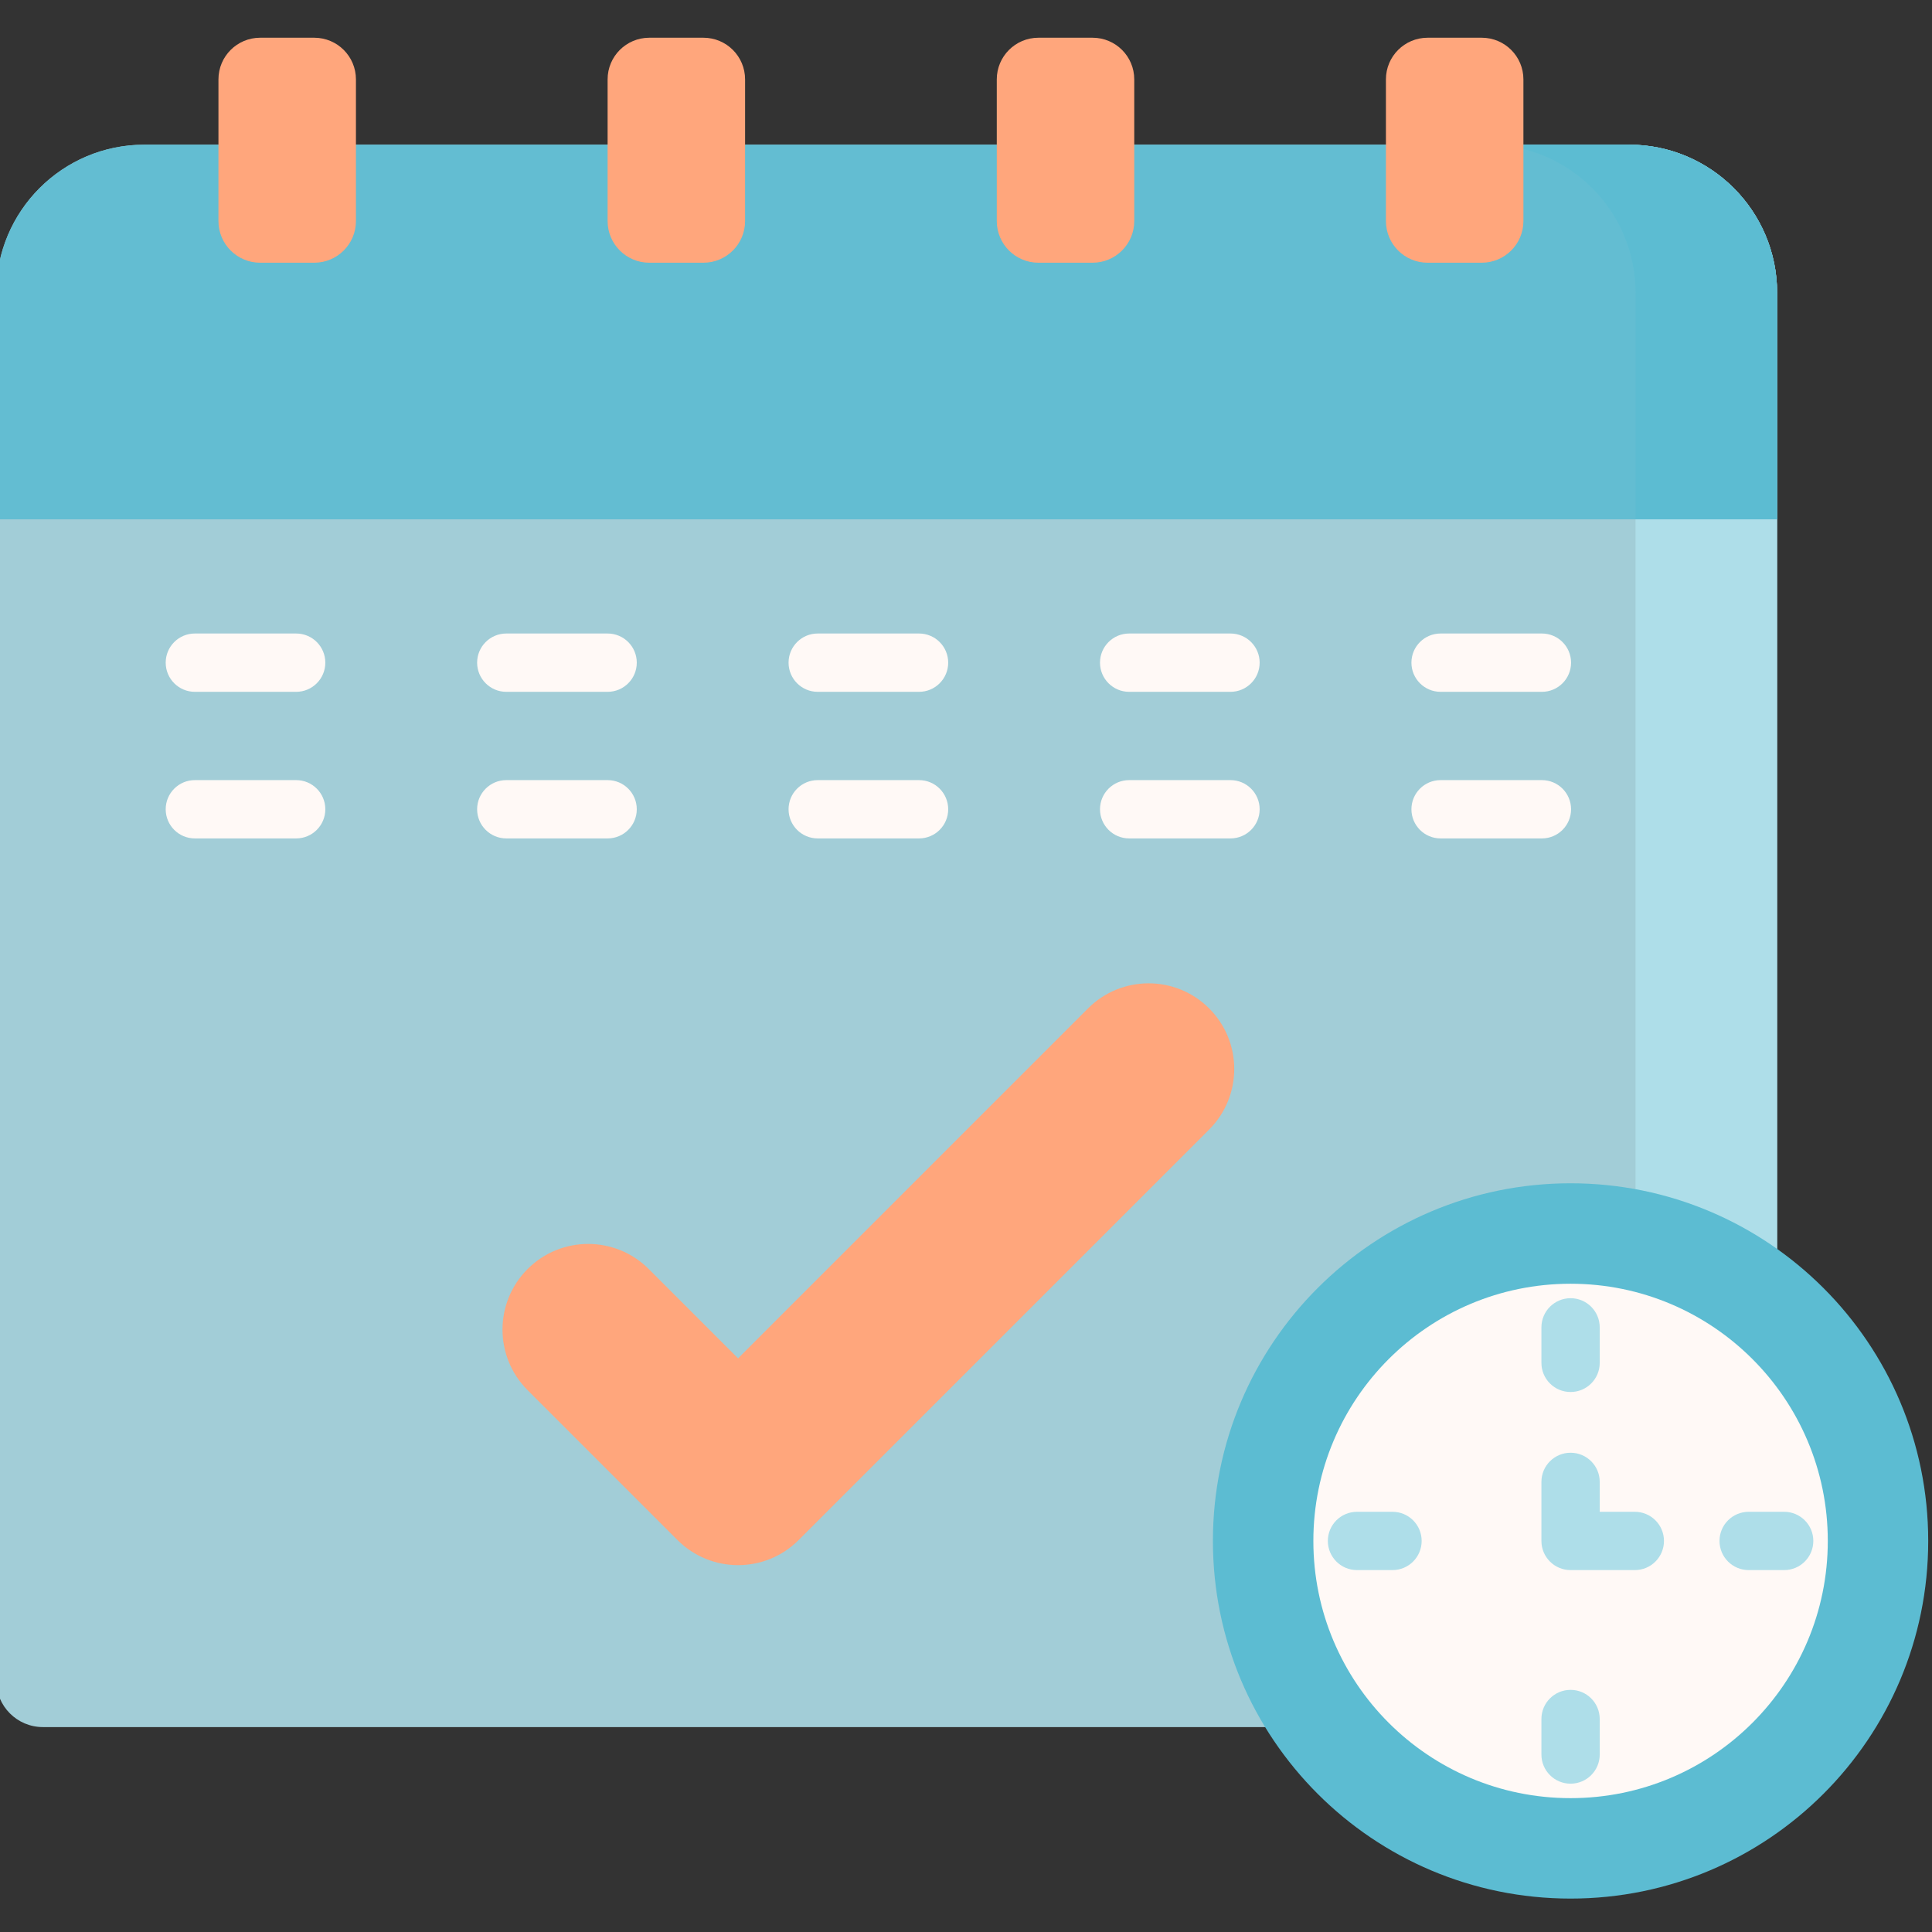 <svg width="145" height="145" viewBox="0 0 145 145" fill="none" xmlns="http://www.w3.org/2000/svg">
<rect x="0" y="0" width="145" height="145" fill="#333333" stroke="none"/>
<g clip-path="url(#clip0)">
<path d="M129.873 129.621H3.221C1.285 129.621 -0.282 128.051 -0.282 126.116V21.974C-0.282 15.834 4.694 10.858 10.834 10.858H122.261C128.399 10.858 133.376 15.834 133.376 21.974V126.116C133.376 128.052 131.808 129.621 129.873 129.621Z" fill="#AEDEE9" fill-opacity="0.9"/>
<path d="M133.375 21.975V126.115C133.375 128.051 131.809 129.621 129.873 129.621H119.245C121.18 129.621 122.75 128.051 122.75 126.115V21.975C122.75 15.833 117.772 10.859 111.634 10.859H122.263C128.4 10.859 133.375 15.833 133.375 21.975Z" fill="#AEDEE9"/>
<path d="M133.375 21.975V38.975H-0.283V21.975C-0.283 15.833 4.695 10.859 10.836 10.859H122.263C128.401 10.859 133.375 15.833 133.375 21.975Z" fill="#5CBCD2" fill-opacity="0.9"/>
<path d="M133.375 21.975V38.975H122.75V21.975C122.75 15.833 117.772 10.859 111.634 10.859H122.263C128.4 10.859 133.375 15.833 133.375 21.975Z" fill="#5CBCD2"/>
<path d="M22.228 51.923H14.624C13.415 51.923 12.436 50.942 12.436 49.734C12.436 48.526 13.415 47.546 14.624 47.546H22.228C23.437 47.546 24.416 48.526 24.416 49.734C24.416 50.942 23.437 51.923 22.228 51.923Z" fill="#FFF9F6"/>
<path d="M45.603 51.923H37.998C36.79 51.923 35.809 50.942 35.809 49.734C35.809 48.526 36.79 47.546 37.998 47.546H45.603C46.811 47.546 47.791 48.526 47.791 49.734C47.791 50.942 46.811 51.923 45.603 51.923Z" fill="#FFF9F6"/>
<path d="M68.975 51.923H61.37C60.162 51.923 59.183 50.942 59.183 49.734C59.183 48.526 60.162 47.546 61.37 47.546H68.975C70.185 47.546 71.164 48.526 71.164 49.734C71.164 50.942 70.185 51.923 68.975 51.923Z" fill="#FFF9F6"/>
<path d="M92.35 51.923H84.745C83.537 51.923 82.557 50.942 82.557 49.734C82.557 48.526 83.537 47.546 84.745 47.546H92.35C93.558 47.546 94.539 48.526 94.539 49.734C94.539 50.942 93.558 51.923 92.35 51.923Z" fill="#FFF9F6"/>
<path d="M115.723 51.923H108.118C106.909 51.923 105.93 50.942 105.93 49.734C105.93 48.526 106.909 47.546 108.118 47.546H115.723C116.932 47.546 117.911 48.526 117.911 49.734C117.911 50.942 116.932 51.923 115.723 51.923Z" fill="#FFF9F6"/>
<path d="M22.228 62.925H14.624C13.415 62.925 12.436 61.945 12.436 60.737C12.436 59.529 13.415 58.549 14.624 58.549H22.228C23.437 58.549 24.416 59.529 24.416 60.737C24.416 61.945 23.437 62.925 22.228 62.925Z" fill="#FFF9F6"/>
<path d="M45.603 62.925H37.998C36.79 62.925 35.809 61.945 35.809 60.737C35.809 59.529 36.79 58.549 37.998 58.549H45.603C46.811 58.549 47.791 59.529 47.791 60.737C47.791 61.945 46.811 62.925 45.603 62.925Z" fill="#FFF9F6"/>
<path d="M68.975 62.925H61.37C60.162 62.925 59.183 61.945 59.183 60.737C59.183 59.529 60.162 58.549 61.37 58.549H68.975C70.185 58.549 71.164 59.529 71.164 60.737C71.164 61.945 70.185 62.925 68.975 62.925Z" fill="#FFF9F6"/>
<path d="M92.35 62.925H84.745C83.537 62.925 82.557 61.945 82.557 60.737C82.557 59.529 83.537 58.549 84.745 58.549H92.35C93.558 58.549 94.539 59.529 94.539 60.737C94.539 61.945 93.558 62.925 92.35 62.925Z" fill="#FFF9F6"/>
<path d="M115.723 62.925H108.118C106.909 62.925 105.93 61.945 105.93 60.737C105.93 59.529 106.909 58.549 108.118 58.549H115.723C116.932 58.549 117.911 59.529 117.911 60.737C117.911 61.945 116.932 62.925 115.723 62.925Z" fill="#FFF9F6"/>
<path d="M55.394 117.467C53.749 117.467 52.102 116.84 50.848 115.584L39.597 104.334C37.086 101.824 37.086 97.754 39.597 95.242C42.107 92.732 46.178 92.732 48.688 95.242L55.394 101.947L81.657 75.683C84.169 73.174 88.239 73.172 90.749 75.683C93.26 78.194 93.26 82.264 90.749 84.775L59.939 115.584C58.684 116.84 57.039 117.467 55.394 117.467Z" fill="#FFA67C"/>
<path d="M23.587 19.717H19.522C17.796 19.717 16.395 18.317 16.395 16.59V5.958C16.395 4.231 17.796 2.832 19.522 2.832H23.587C25.314 2.832 26.714 4.231 26.714 5.958V16.59C26.714 18.317 25.314 19.717 23.587 19.717Z" fill="#FFA67C"/>
<path d="M52.794 19.717H48.729C47.002 19.717 45.602 18.317 45.602 16.59V5.958C45.602 4.231 47.002 2.832 48.729 2.832H52.794C54.521 2.832 55.92 4.231 55.92 5.958V16.59C55.92 18.317 54.521 19.717 52.794 19.717Z" fill="#FFA67C"/>
<path d="M82.001 19.717H77.936C76.209 19.717 74.81 18.317 74.81 16.59V5.958C74.81 4.231 76.209 2.832 77.936 2.832H82.001C83.728 2.832 85.128 4.231 85.128 5.958V16.59C85.128 18.317 83.727 19.717 82.001 19.717Z" fill="#FFA67C"/>
<path d="M111.208 19.717H107.143C105.416 19.717 104.016 18.317 104.016 16.59V5.958C104.016 4.231 105.416 2.832 107.143 2.832H111.208C112.935 2.832 114.335 4.231 114.335 5.958V16.59C114.335 18.317 112.935 19.717 111.208 19.717Z" fill="#FFA67C"/>
<path d="M144.716 115.65C144.716 130.475 132.699 142.492 117.874 142.492C103.049 142.492 91.031 130.475 91.031 115.65C91.031 100.826 103.049 88.808 117.874 88.808C132.699 88.808 144.716 100.826 144.716 115.65Z" fill="#5CBCD2"/>
<path d="M137.179 115.65C137.179 126.312 128.535 134.954 117.874 134.954C107.213 134.954 98.57 126.312 98.57 115.65C98.57 104.989 107.213 96.347 117.874 96.347C128.535 96.347 137.179 104.989 137.179 115.65Z" fill="#FFF9F6"/>
<path d="M117.874 104.473C116.666 104.473 115.686 103.494 115.686 102.285V99.62C115.686 98.412 116.666 97.432 117.874 97.432C119.082 97.432 120.062 98.412 120.062 99.62V102.285C120.062 103.494 119.082 104.473 117.874 104.473Z" fill="#AEDEE9"/>
<path d="M117.874 133.869C116.666 133.869 115.686 132.889 115.686 131.681V129.016C115.686 127.806 116.666 126.827 117.874 126.827C119.082 126.827 120.062 127.806 120.062 129.016V131.681C120.062 132.889 119.082 133.869 117.874 133.869Z" fill="#AEDEE9"/>
<path d="M133.905 117.838H131.24C130.032 117.838 129.052 116.859 129.052 115.65C129.052 114.442 130.032 113.463 131.24 113.463H133.905C135.114 113.463 136.093 114.442 136.093 115.65C136.093 116.859 135.114 117.838 133.905 117.838Z" fill="#AEDEE9"/>
<path d="M122.697 117.838H117.874C116.666 117.838 115.686 116.859 115.686 115.65V111.218C115.686 110.009 116.666 109.03 117.874 109.03C119.082 109.03 120.062 110.01 120.062 111.218V113.463H122.696C123.905 113.463 124.884 114.442 124.884 115.65C124.884 116.859 123.905 117.838 122.697 117.838Z" fill="#AEDEE9"/>
<path d="M104.51 117.838H101.845C100.636 117.838 99.657 116.859 99.657 115.65C99.657 114.442 100.636 113.463 101.845 113.463H104.51C105.718 113.463 106.698 114.442 106.698 115.65C106.698 116.859 105.718 117.838 104.51 117.838Z" fill="#AEDEE9"/>
</g>
<defs>
<clipPath id="clip0">
<rect width="145" height="145" fill="white"/>
</clipPath>
</defs>
</svg>
